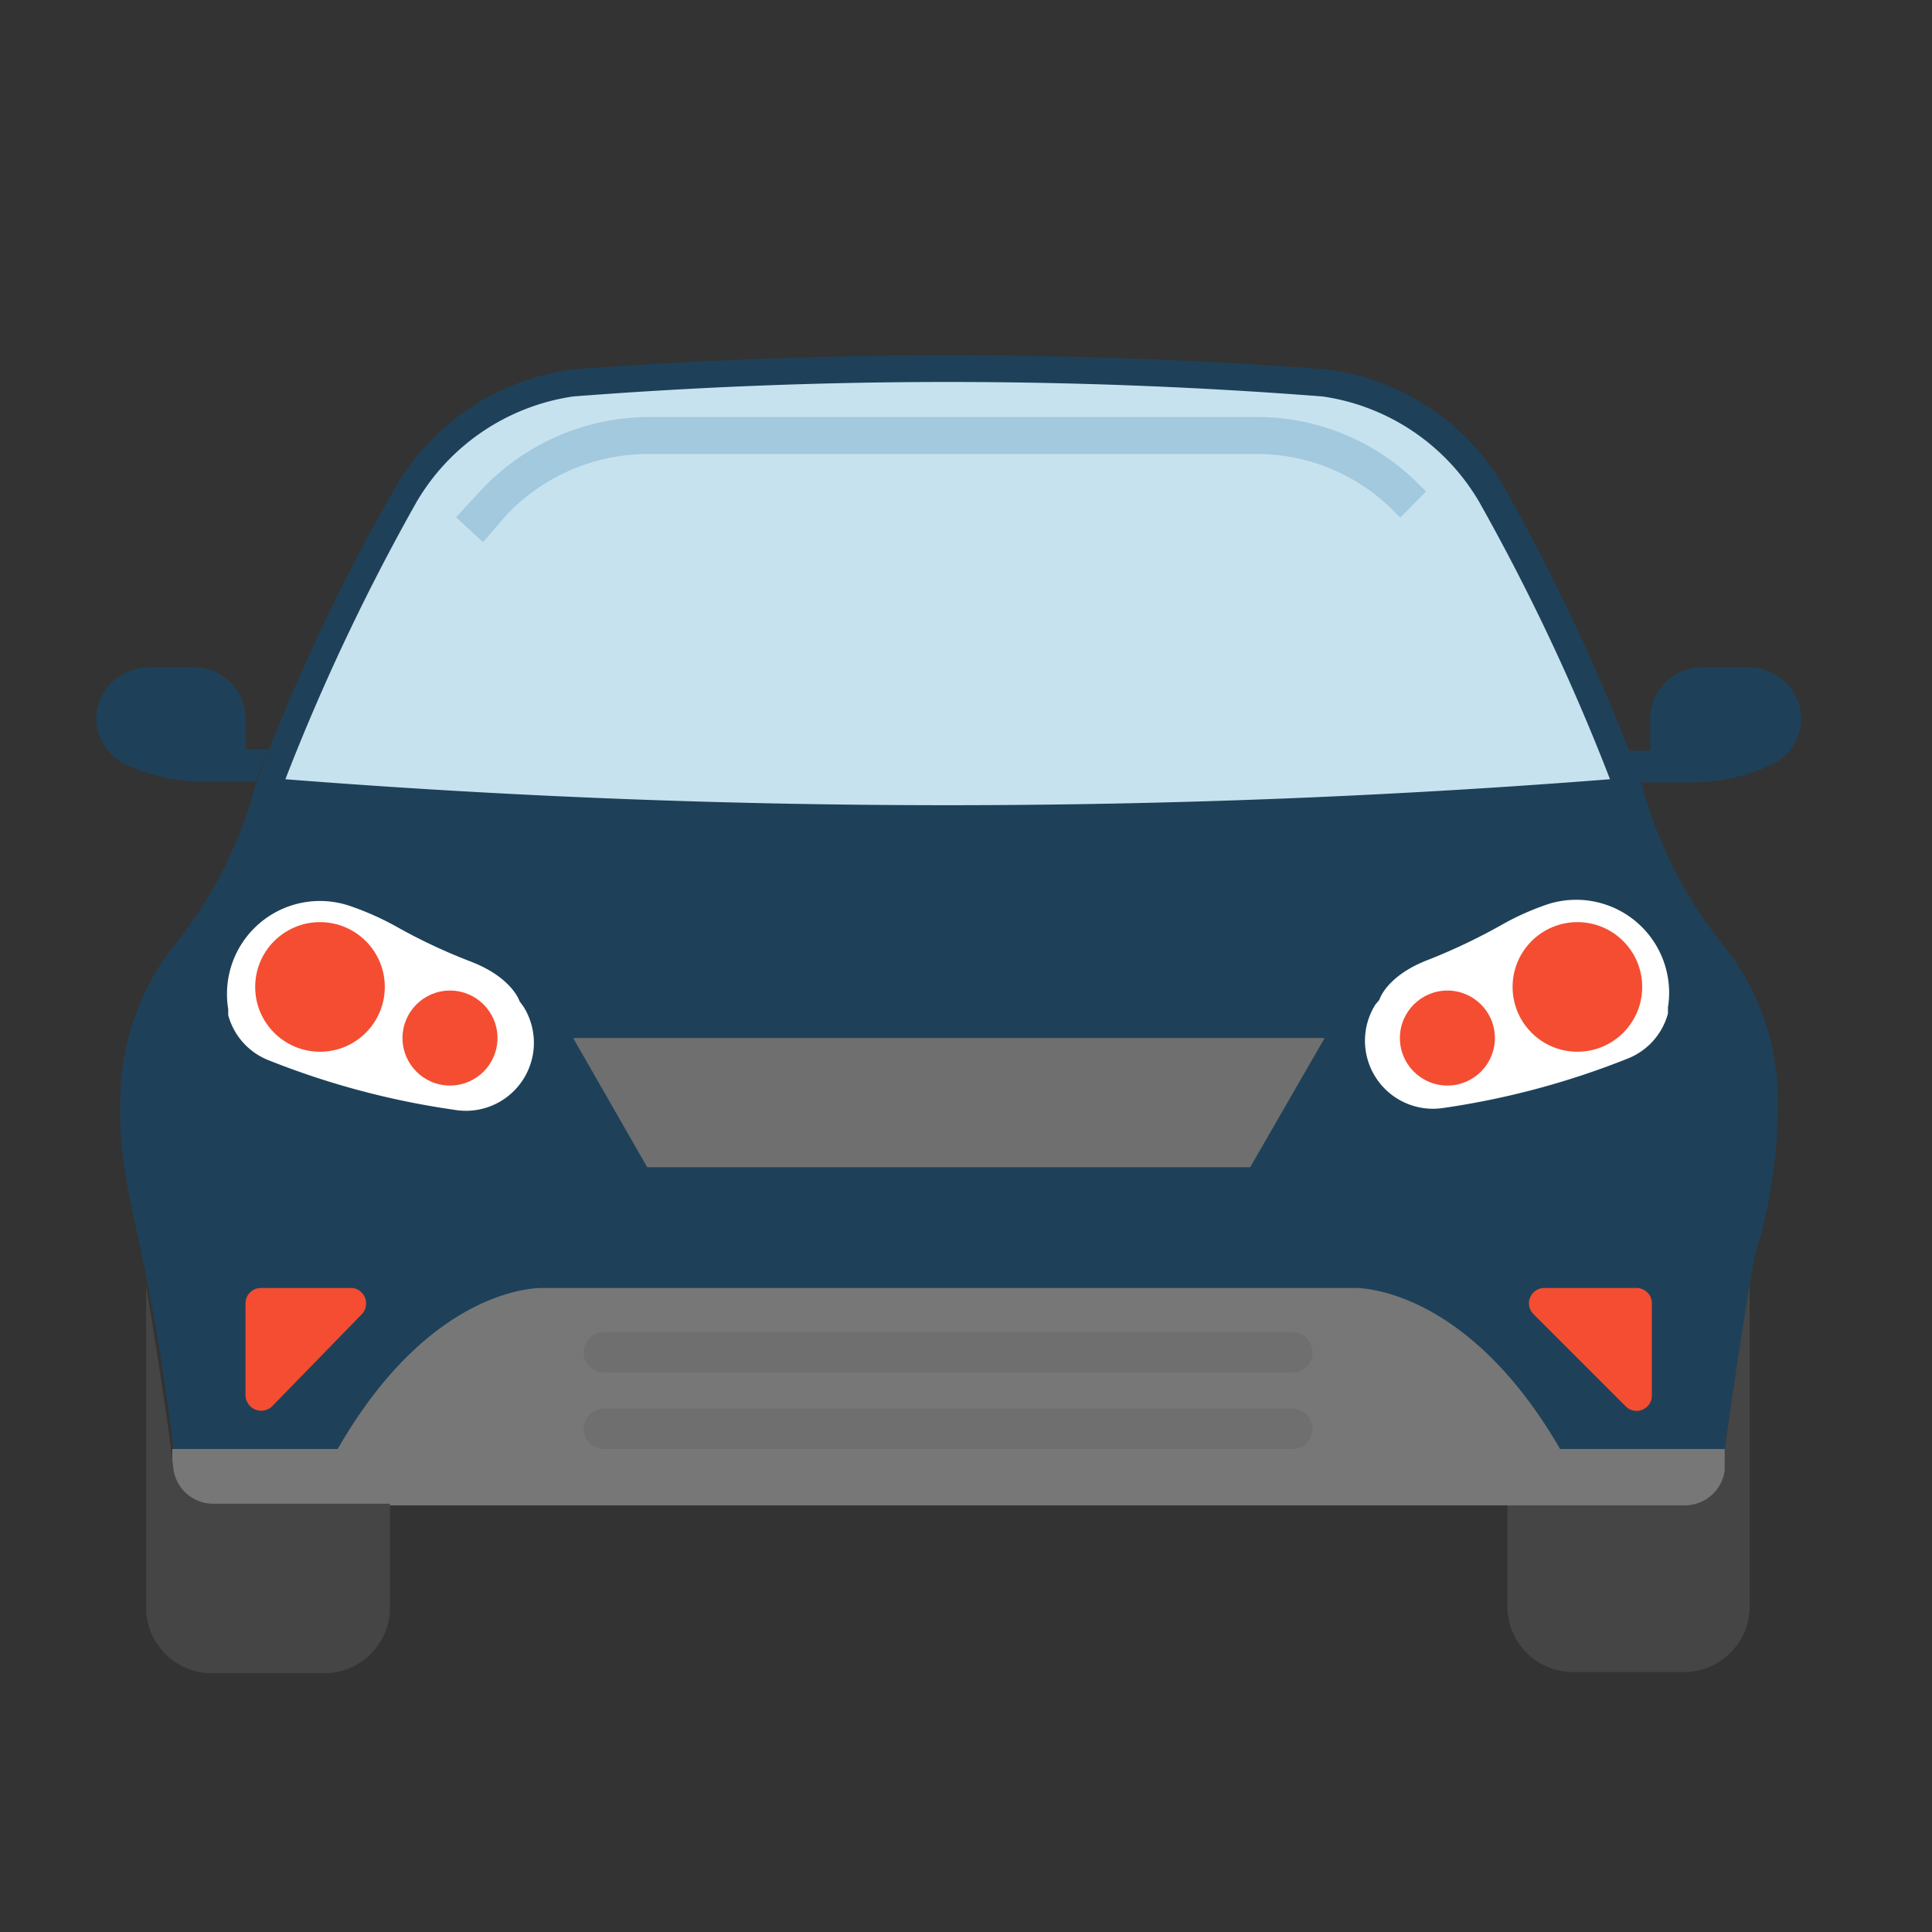 <svg id="Layer_1" data-name="Layer 1" xmlns="http://www.w3.org/2000/svg" viewBox="0 0 48 48"><rect x="0" y="0" width="48" height="48" fill="#333333" stroke="none"/><title>Artboard 1 copy 32</title><path d="M44.16,27a6.16,6.16,0,0,0-1.3-3.46,10.75,10.75,0,0,1-2.07-4.05,50.73,50.73,0,0,0-3.45-7.44A6,6,0,0,0,33,9.18a125.24,125.24,0,0,0-18.78,0,6,6,0,0,0-4.37,2.88A49.48,49.48,0,0,0,6.35,19.5a10.75,10.75,0,0,1-2.07,4.05A6.24,6.24,0,0,0,3,27c-.13,2.73.66,3.33,1.37,9.5a1,1,0,0,0,1,.85H41.84a1,1,0,0,0,.95-.85c.2-1.73.79-5.24.79-5.24A12.83,12.83,0,0,0,44.16,27Z" style="fill:#1e4159"/><path d="M40,19.36a53,53,0,0,0-3.25-6.89,5.4,5.4,0,0,0-3.89-2.62,120.56,120.56,0,0,0-18.62,0,5.42,5.42,0,0,0-3.89,2.62,53.4,53.4,0,0,0-3.26,6.89A210.22,210.22,0,0,0,40,19.36Z" style="fill:#c7e2ef"/><path d="M38.47,22.46a6.61,6.61,0,0,0-1.13.5,14.75,14.75,0,0,1-1.84.88c-1.06.4-1.23,1-1.23,1l-.1.12a1.69,1.69,0,0,0,1.67,2.57,20.1,20.1,0,0,0,4.6-1.23,1.67,1.67,0,0,0,1-1.12l0-.15A2.31,2.31,0,0,0,38.47,22.46Z" style="fill:#fff"/><path d="M40.66,32H38.38a.38.38,0,0,0-.27.66l2.28,2.28a.38.38,0,0,0,.65-.28V32.36A.38.38,0,0,0,40.66,32Z" style="fill:#f44d31"/><path d="M42.79,36.51a1,1,0,0,1-.95.85H37.45v2.55a1.63,1.63,0,0,0,1.63,1.63h2.76a1.63,1.63,0,0,0,1.63-1.63v-8C43.29,33,42.94,35.25,42.79,36.51Z" style="fill:#454545"/><path d="M44.72,17.58a1.32,1.32,0,0,0-1.3-1h-1.1A1.28,1.28,0,0,0,41,17.86v.79h-.58l.33.79h1.29A4.55,4.55,0,0,0,44,19,1.27,1.27,0,0,0,44.72,17.58Z" style="fill:#1e4159"/><circle cx="39.19" cy="24.52" r="1.61" style="fill:#f44d31"/><circle cx="35.96" cy="25.79" r="1.18" style="fill:#f44d31"/><polygon points="32.91 25.79 31.06 29 16.08 29 14.24 25.79 32.91 25.79" style="fill:#6f6f6f"/><path d="M13,25l-.09-.12s-.18-.6-1.24-1A14,14,0,0,1,9.81,23a7.1,7.1,0,0,0-1.14-.5,2.31,2.31,0,0,0-3,2.57l0,.15a1.67,1.67,0,0,0,1,1.12,20.1,20.1,0,0,0,4.6,1.23A1.69,1.69,0,0,0,13,25Z" style="fill:#fff"/><path d="M8.77,32H6.48a.38.38,0,0,0-.38.38v2.28a.39.39,0,0,0,.66.28L9,32.64A.39.39,0,0,0,8.77,32Z" style="fill:#f44d31"/><path d="M38.76,36c-2.38-4.11-5.11-4-5.11-4H13.49s-2.73-.13-5.1,4H4.28l0,.53a1,1,0,0,0,1,.87H41.85a1,1,0,0,0,1-.87l0-.53Z" style="fill:#777"/><path d="M5.31,37.36a1,1,0,0,1-1-.85c-.14-1.26-.5-3.47-.68-4.57v8a1.63,1.63,0,0,0,1.64,1.63H8.06a1.63,1.63,0,0,0,1.63-1.63V37.36Z" style="fill:#454545"/><path d="M6.1,18.65v-.79a1.28,1.28,0,0,0-1.28-1.28H3.72a1.33,1.33,0,0,0-1.3,1A1.28,1.28,0,0,0,3.14,19a4.56,4.56,0,0,0,1.93.42H6.35l.33-.8H6.1Z" style="fill:#1e4159"/><circle cx="7.95" cy="24.52" r="1.61" style="fill:#f44d31"/><circle cx="11.18" cy="25.79" r="1.18" style="fill:#f44d31"/><path d="M32.11,33.1H15a.49.49,0,1,0,0,1H32.11a.49.49,0,0,0,0-1Z" style="fill:#6f6f6f"/><path d="M32.11,35H15a.49.49,0,1,0,0,1H32.11a.49.49,0,0,0,0-1Z" style="fill:#6f6f6f"/><path d="M12,13.47l-.67-.62.61-.66a5.75,5.75,0,0,1,4.19-1.83H31.26a5.67,5.67,0,0,1,4,1.68l.17.17-.64.65-.17-.17a4.78,4.78,0,0,0-3.4-1.41H16.09a4.84,4.84,0,0,0-3.52,1.53Z" style="fill:#a2c9dd"/></svg>